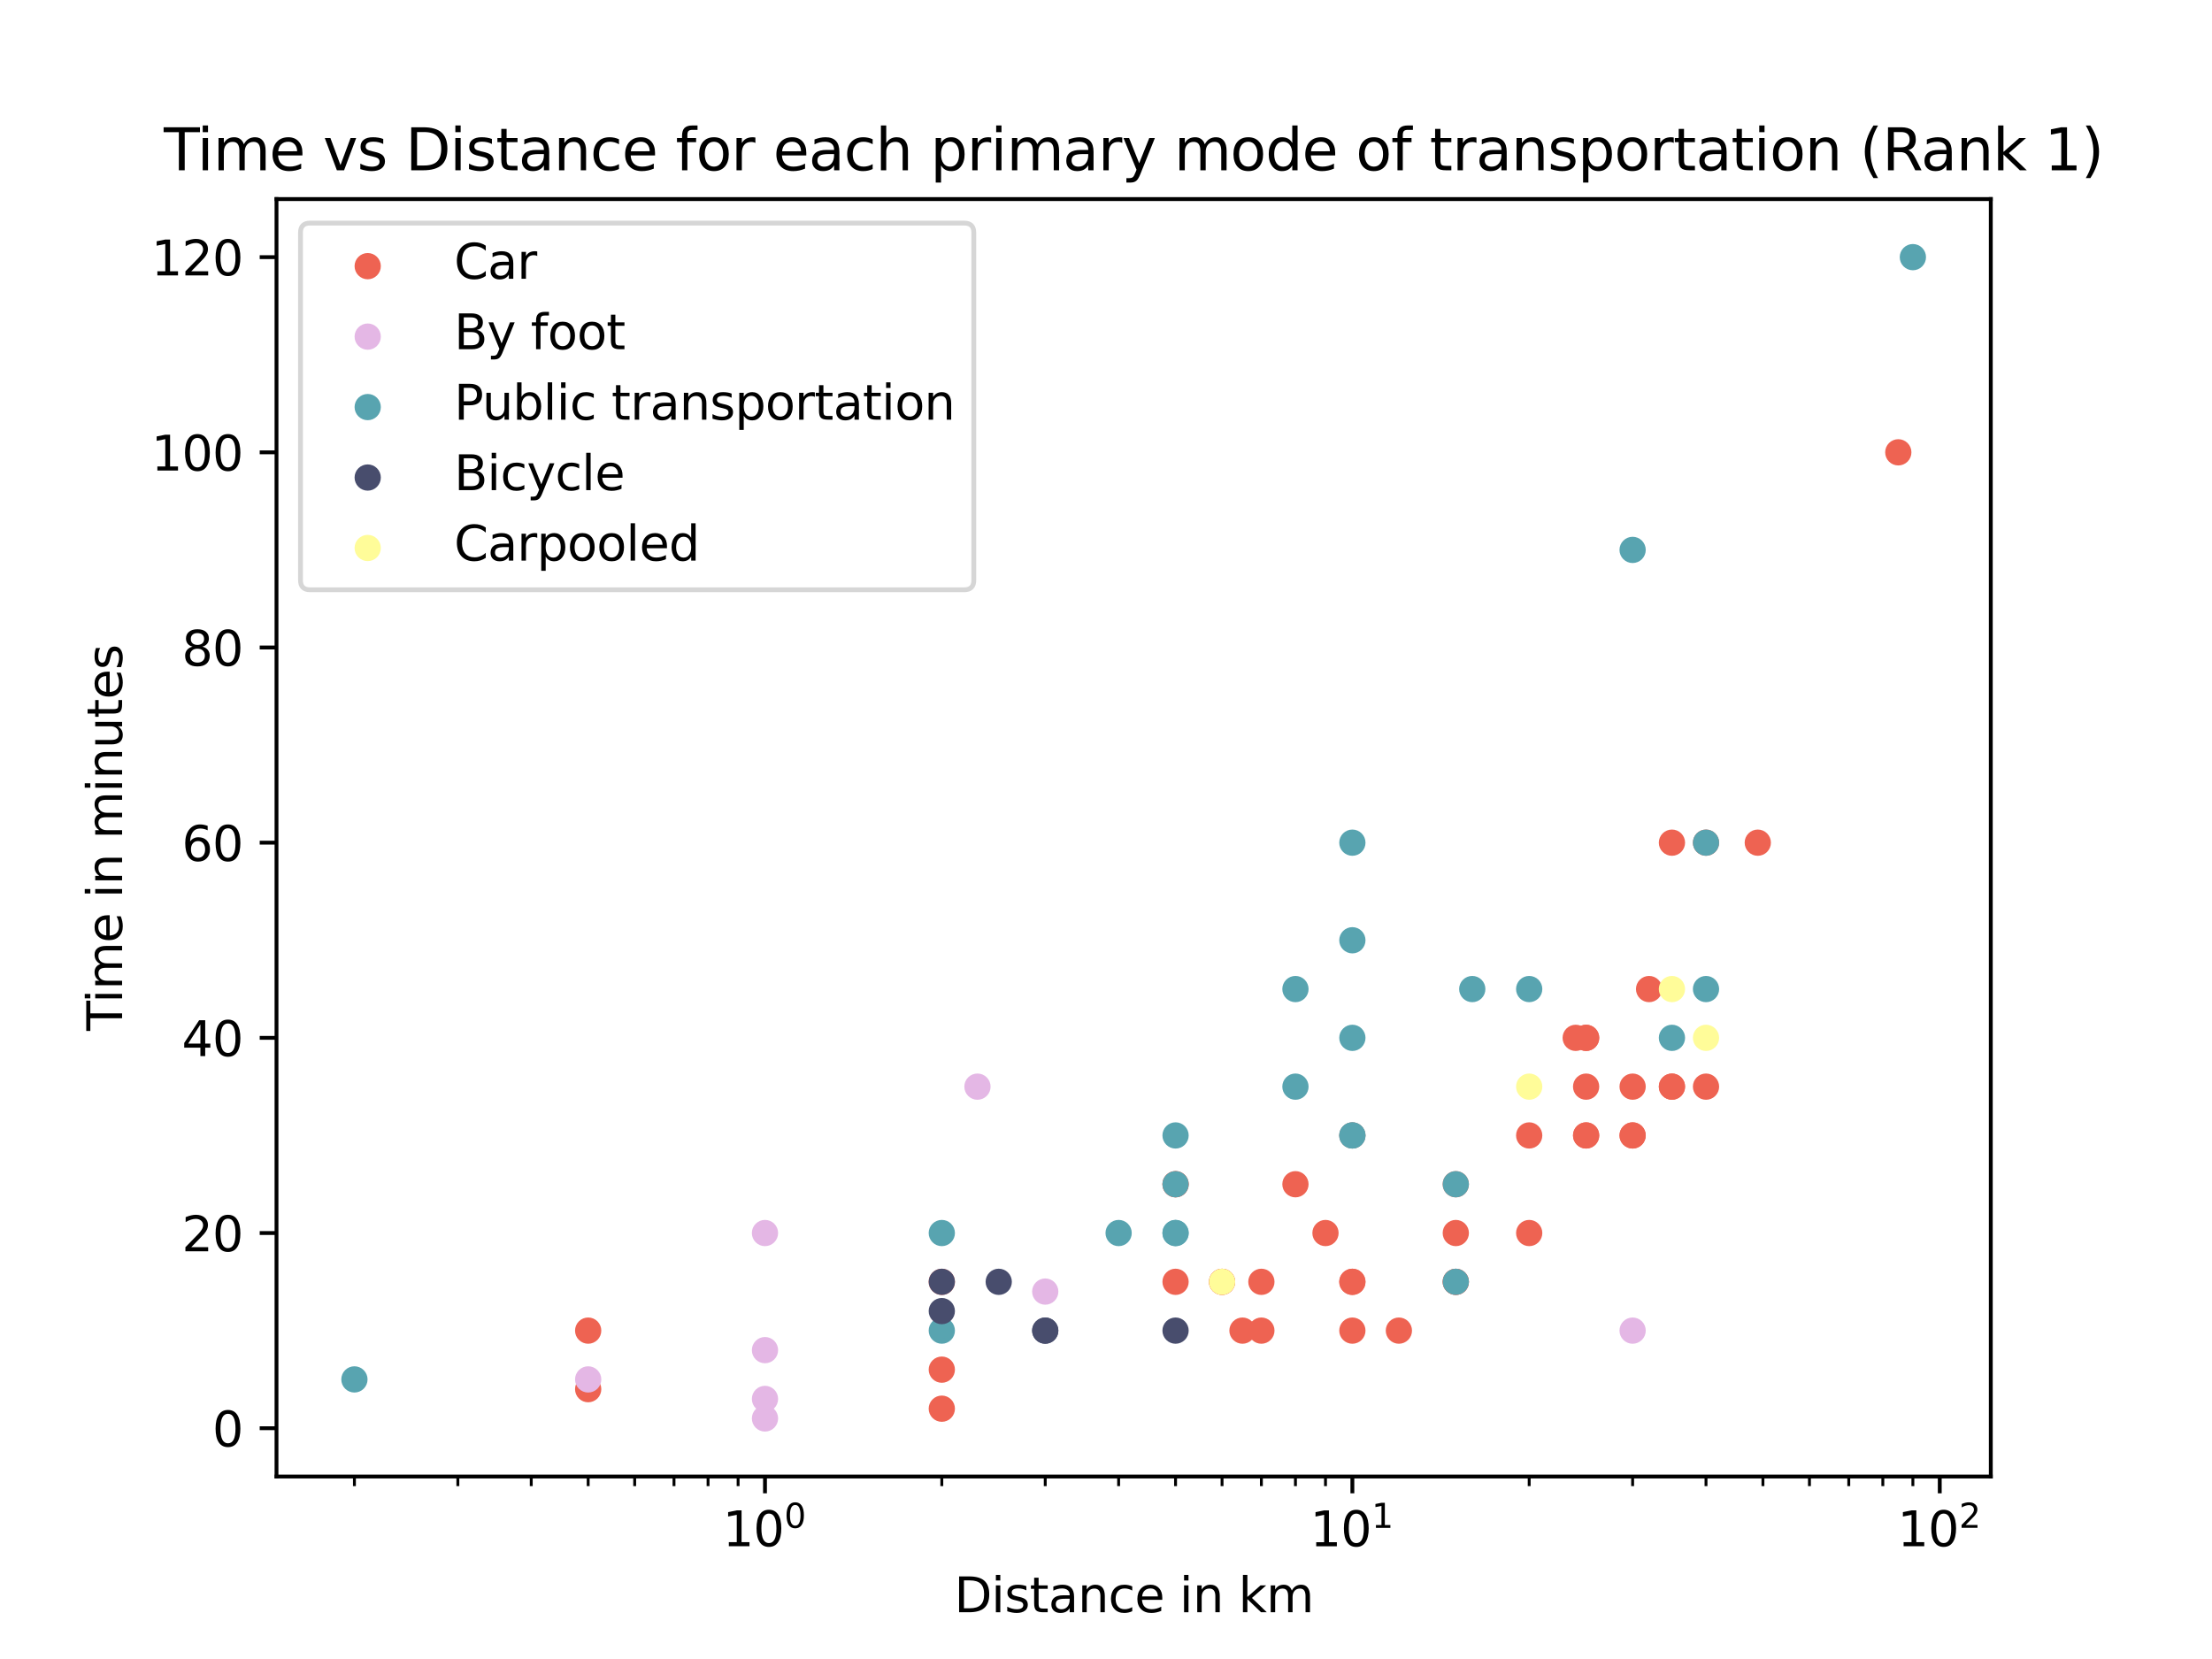 <?xml version="1.0" encoding="utf-8" standalone="no"?>
<!DOCTYPE svg PUBLIC "-//W3C//DTD SVG 1.1//EN"
  "http://www.w3.org/Graphics/SVG/1.1/DTD/svg11.dtd">
<svg xmlns:xlink="http://www.w3.org/1999/xlink" width="460.8pt" height="345.6pt" viewBox="0 0 460.8 345.6" xmlns="http://www.w3.org/2000/svg" version="1.1">
 <defs>
  <style type="text/css">*{stroke-linejoin: round; stroke-linecap: butt}</style>
 </defs>
 <g id="figure_1">
  <g id="patch_1">
   <path d="M 0 345.6 
L 460.8 345.6 
L 460.8 0 
L 0 0 
z
" style="fill: #ffffff"/>
  </g>
  <g id="axes_1">
   <g id="patch_2">
    <path d="M 57.6 307.584 
L 414.72 307.584 
L 414.72 41.472 
L 57.6 41.472 
z
" style="fill: #ffffff"/>
   </g>
   <g id="PathCollection_1">
    <defs>
     <path id="m01e171c96f" d="M 0 2.236 
C 0.593 2.236 1.162 2 1.581 1.581 
C 2 1.162 2.236 0.593 2.236 0 
C 2.236 -0.593 2 -1.162 1.581 -1.581 
C 1.162 -2 0.593 -2.236 0 -2.236 
C -0.593 -2.236 -1.162 -2 -1.581 -1.581 
C -2 -1.162 -2.236 -0.593 -2.236 0 
C -2.236 0.593 -2 1.162 -1.581 1.581 
C -1.162 2 -0.593 2.236 0 2.236 
z
" style="stroke: #ee6352"/>
    </defs>
    <g clip-path="url(#p8d8a8369f6)">
     <use xlink:href="#m01e171c96f" x="330.417" y="226.368" style="fill: #ee6352; stroke: #ee6352"/>
     <use xlink:href="#m01e171c96f" x="122.526" y="289.389" style="fill: #ee6352; stroke: #ee6352"/>
     <use xlink:href="#m01e171c96f" x="330.417" y="216.203" style="fill: #ee6352; stroke: #ee6352"/>
     <use xlink:href="#m01e171c96f" x="244.889" y="246.697" style="fill: #ee6352; stroke: #ee6352"/>
     <use xlink:href="#m01e171c96f" x="328.247" y="216.203" style="fill: #ee6352; stroke: #ee6352"/>
     <use xlink:href="#m01e171c96f" x="340.105" y="236.533" style="fill: #ee6352; stroke: #ee6352"/>
     <use xlink:href="#m01e171c96f" x="303.27" y="267.027" style="fill: #ee6352; stroke: #ee6352"/>
     <use xlink:href="#m01e171c96f" x="276.124" y="256.862" style="fill: #ee6352; stroke: #ee6352"/>
     <use xlink:href="#m01e171c96f" x="244.889" y="246.697" style="fill: #ee6352; stroke: #ee6352"/>
     <use xlink:href="#m01e171c96f" x="303.27" y="267.027" style="fill: #ee6352; stroke: #ee6352"/>
     <use xlink:href="#m01e171c96f" x="254.577" y="267.027" style="fill: #ee6352; stroke: #ee6352"/>
     <use xlink:href="#m01e171c96f" x="196.196" y="267.027" style="fill: #ee6352; stroke: #ee6352"/>
     <use xlink:href="#m01e171c96f" x="291.412" y="277.192" style="fill: #ee6352; stroke: #ee6352"/>
     <use xlink:href="#m01e171c96f" x="196.196" y="285.323" style="fill: #ee6352; stroke: #ee6352"/>
     <use xlink:href="#m01e171c96f" x="122.526" y="277.192" style="fill: #ee6352; stroke: #ee6352"/>
     <use xlink:href="#m01e171c96f" x="281.723" y="267.027" style="fill: #ee6352; stroke: #ee6352"/>
     <use xlink:href="#m01e171c96f" x="244.889" y="267.027" style="fill: #ee6352; stroke: #ee6352"/>
     <use xlink:href="#m01e171c96f" x="330.417" y="236.533" style="fill: #ee6352; stroke: #ee6352"/>
     <use xlink:href="#m01e171c96f" x="343.535" y="206.039" style="fill: #ee6352; stroke: #ee6352"/>
     <use xlink:href="#m01e171c96f" x="269.865" y="246.697" style="fill: #ee6352; stroke: #ee6352"/>
     <use xlink:href="#m01e171c96f" x="281.723" y="277.192" style="fill: #ee6352; stroke: #ee6352"/>
     <use xlink:href="#m01e171c96f" x="366.178" y="175.544" style="fill: #ee6352; stroke: #ee6352"/>
     <use xlink:href="#m01e171c96f" x="348.297" y="175.544" style="fill: #ee6352; stroke: #ee6352"/>
     <use xlink:href="#m01e171c96f" x="196.196" y="293.455" style="fill: #ee6352; stroke: #ee6352"/>
     <use xlink:href="#m01e171c96f" x="254.577" y="267.027" style="fill: #ee6352; stroke: #ee6352"/>
     <use xlink:href="#m01e171c96f" x="348.297" y="226.368" style="fill: #ee6352; stroke: #ee6352"/>
     <use xlink:href="#m01e171c96f" x="303.27" y="256.862" style="fill: #ee6352; stroke: #ee6352"/>
     <use xlink:href="#m01e171c96f" x="348.297" y="226.368" style="fill: #ee6352; stroke: #ee6352"/>
     <use xlink:href="#m01e171c96f" x="258.831" y="277.192" style="fill: #ee6352; stroke: #ee6352"/>
     <use xlink:href="#m01e171c96f" x="262.769" y="267.027" style="fill: #ee6352; stroke: #ee6352"/>
     <use xlink:href="#m01e171c96f" x="340.105" y="226.368" style="fill: #ee6352; stroke: #ee6352"/>
     <use xlink:href="#m01e171c96f" x="281.723" y="267.027" style="fill: #ee6352; stroke: #ee6352"/>
     <use xlink:href="#m01e171c96f" x="303.27" y="246.697" style="fill: #ee6352; stroke: #ee6352"/>
     <use xlink:href="#m01e171c96f" x="318.558" y="256.862" style="fill: #ee6352; stroke: #ee6352"/>
     <use xlink:href="#m01e171c96f" x="281.723" y="236.533" style="fill: #ee6352; stroke: #ee6352"/>
     <use xlink:href="#m01e171c96f" x="355.393" y="175.544" style="fill: #ee6352; stroke: #ee6352"/>
     <use xlink:href="#m01e171c96f" x="318.558" y="236.533" style="fill: #ee6352; stroke: #ee6352"/>
     <use xlink:href="#m01e171c96f" x="395.45" y="94.227" style="fill: #ee6352; stroke: #ee6352"/>
     <use xlink:href="#m01e171c96f" x="262.769" y="277.192" style="fill: #ee6352; stroke: #ee6352"/>
     <use xlink:href="#m01e171c96f" x="330.417" y="236.533" style="fill: #ee6352; stroke: #ee6352"/>
     <use xlink:href="#m01e171c96f" x="355.393" y="226.368" style="fill: #ee6352; stroke: #ee6352"/>
     <use xlink:href="#m01e171c96f" x="330.417" y="216.203" style="fill: #ee6352; stroke: #ee6352"/>
     <use xlink:href="#m01e171c96f" x="340.105" y="236.533" style="fill: #ee6352; stroke: #ee6352"/>
    </g>
   </g>
   <g id="PathCollection_2">
    <defs>
     <path id="m1f0a16d649" d="M 0 2.236 
C 0.593 2.236 1.162 2 1.581 1.581 
C 2 1.162 2.236 0.593 2.236 0 
C 2.236 -0.593 2 -1.162 1.581 -1.581 
C 1.162 -2 0.593 -2.236 0 -2.236 
C -0.593 -2.236 -1.162 -2 -1.581 -1.581 
C -2 -1.162 -2.236 -0.593 -2.236 0 
C -2.236 0.593 -2 1.162 -1.581 1.581 
C -1.162 2 -0.593 2.236 0 2.236 
z
" style="stroke: #e4b7e5"/>
    </defs>
    <g clip-path="url(#p8d8a8369f6)">
     <use xlink:href="#m1f0a16d649" x="159.361" y="291.422" style="fill: #e4b7e5; stroke: #e4b7e5"/>
     <use xlink:href="#m1f0a16d649" x="203.623" y="226.368" style="fill: #e4b7e5; stroke: #e4b7e5"/>
     <use xlink:href="#m1f0a16d649" x="122.526" y="287.356" style="fill: #e4b7e5; stroke: #e4b7e5"/>
     <use xlink:href="#m1f0a16d649" x="340.105" y="277.192" style="fill: #e4b7e5; stroke: #e4b7e5"/>
     <use xlink:href="#m1f0a16d649" x="217.743" y="269.06" style="fill: #e4b7e5; stroke: #e4b7e5"/>
     <use xlink:href="#m1f0a16d649" x="159.361" y="281.257" style="fill: #e4b7e5; stroke: #e4b7e5"/>
     <use xlink:href="#m1f0a16d649" x="159.361" y="256.862" style="fill: #e4b7e5; stroke: #e4b7e5"/>
     <use xlink:href="#m1f0a16d649" x="159.361" y="295.488" style="fill: #e4b7e5; stroke: #e4b7e5"/>
    </g>
   </g>
   <g id="PathCollection_3">
    <defs>
     <path id="m4eefe19fba" d="M 0 2.236 
C 0.593 2.236 1.162 2 1.581 1.581 
C 2 1.162 2.236 0.593 2.236 0 
C 2.236 -0.593 2 -1.162 1.581 -1.581 
C 1.162 -2 0.593 -2.236 0 -2.236 
C -0.593 -2.236 -1.162 -2 -1.581 -1.581 
C -2 -1.162 -2.236 -0.593 -2.236 0 
C -2.236 0.593 -2 1.162 -1.581 1.581 
C -1.162 2 -0.593 2.236 0 2.236 
z
" style="stroke: #58a4b0"/>
    </defs>
    <g clip-path="url(#p8d8a8369f6)">
     <use xlink:href="#m4eefe19fba" x="196.196" y="256.862" style="fill: #58a4b0; stroke: #58a4b0"/>
     <use xlink:href="#m4eefe19fba" x="244.889" y="236.533" style="fill: #58a4b0; stroke: #58a4b0"/>
     <use xlink:href="#m4eefe19fba" x="398.487" y="53.568" style="fill: #58a4b0; stroke: #58a4b0"/>
     <use xlink:href="#m4eefe19fba" x="73.833" y="287.356" style="fill: #58a4b0; stroke: #58a4b0"/>
     <use xlink:href="#m4eefe19fba" x="281.723" y="216.203" style="fill: #58a4b0; stroke: #58a4b0"/>
     <use xlink:href="#m4eefe19fba" x="269.865" y="226.368" style="fill: #58a4b0; stroke: #58a4b0"/>
     <use xlink:href="#m4eefe19fba" x="281.723" y="236.533" style="fill: #58a4b0; stroke: #58a4b0"/>
     <use xlink:href="#m4eefe19fba" x="244.889" y="246.697" style="fill: #58a4b0; stroke: #58a4b0"/>
     <use xlink:href="#m4eefe19fba" x="233.03" y="256.862" style="fill: #58a4b0; stroke: #58a4b0"/>
     <use xlink:href="#m4eefe19fba" x="303.27" y="267.027" style="fill: #58a4b0; stroke: #58a4b0"/>
     <use xlink:href="#m4eefe19fba" x="269.865" y="206.039" style="fill: #58a4b0; stroke: #58a4b0"/>
     <use xlink:href="#m4eefe19fba" x="303.27" y="246.697" style="fill: #58a4b0; stroke: #58a4b0"/>
     <use xlink:href="#m4eefe19fba" x="281.723" y="236.533" style="fill: #58a4b0; stroke: #58a4b0"/>
     <use xlink:href="#m4eefe19fba" x="196.196" y="277.192" style="fill: #58a4b0; stroke: #58a4b0"/>
     <use xlink:href="#m4eefe19fba" x="348.297" y="216.203" style="fill: #58a4b0; stroke: #58a4b0"/>
     <use xlink:href="#m4eefe19fba" x="340.105" y="114.556" style="fill: #58a4b0; stroke: #58a4b0"/>
     <use xlink:href="#m4eefe19fba" x="355.393" y="175.544" style="fill: #58a4b0; stroke: #58a4b0"/>
     <use xlink:href="#m4eefe19fba" x="318.558" y="206.039" style="fill: #58a4b0; stroke: #58a4b0"/>
     <use xlink:href="#m4eefe19fba" x="355.393" y="206.039" style="fill: #58a4b0; stroke: #58a4b0"/>
     <use xlink:href="#m4eefe19fba" x="244.889" y="256.862" style="fill: #58a4b0; stroke: #58a4b0"/>
     <use xlink:href="#m4eefe19fba" x="281.723" y="175.544" style="fill: #58a4b0; stroke: #58a4b0"/>
     <use xlink:href="#m4eefe19fba" x="281.723" y="195.874" style="fill: #58a4b0; stroke: #58a4b0"/>
     <use xlink:href="#m4eefe19fba" x="244.889" y="256.862" style="fill: #58a4b0; stroke: #58a4b0"/>
     <use xlink:href="#m4eefe19fba" x="306.7" y="206.039" style="fill: #58a4b0; stroke: #58a4b0"/>
    </g>
   </g>
   <g id="PathCollection_4">
    <defs>
     <path id="m962fed0964" d="M 0 2.236 
C 0.593 2.236 1.162 2 1.581 1.581 
C 2 1.162 2.236 0.593 2.236 0 
C 2.236 -0.593 2 -1.162 1.581 -1.581 
C 1.162 -2 0.593 -2.236 0 -2.236 
C -0.593 -2.236 -1.162 -2 -1.581 -1.581 
C -2 -1.162 -2.236 -0.593 -2.236 0 
C -2.236 0.593 -2 1.162 -1.581 1.581 
C -1.162 2 -0.593 2.236 0 2.236 
z
" style="stroke: #484d6d"/>
    </defs>
    <g clip-path="url(#p8d8a8369f6)">
     <use xlink:href="#m962fed0964" x="244.889" y="277.192" style="fill: #484d6d; stroke: #484d6d"/>
     <use xlink:href="#m962fed0964" x="217.743" y="277.192" style="fill: #484d6d; stroke: #484d6d"/>
     <use xlink:href="#m962fed0964" x="208.054" y="267.027" style="fill: #484d6d; stroke: #484d6d"/>
     <use xlink:href="#m962fed0964" x="196.196" y="267.027" style="fill: #484d6d; stroke: #484d6d"/>
     <use xlink:href="#m962fed0964" x="217.743" y="277.192" style="fill: #484d6d; stroke: #484d6d"/>
     <use xlink:href="#m962fed0964" x="196.196" y="273.126" style="fill: #484d6d; stroke: #484d6d"/>
    </g>
   </g>
   <g id="PathCollection_5">
    <defs>
     <path id="maa9562b6b6" d="M 0 2.236 
C 0.593 2.236 1.162 2 1.581 1.581 
C 2 1.162 2.236 0.593 2.236 0 
C 2.236 -0.593 2 -1.162 1.581 -1.581 
C 1.162 -2 0.593 -2.236 0 -2.236 
C -0.593 -2.236 -1.162 -2 -1.581 -1.581 
C -2 -1.162 -2.236 -0.593 -2.236 0 
C -2.236 0.593 -2 1.162 -1.581 1.581 
C -1.162 2 -0.593 2.236 0 2.236 
z
" style="stroke: #fffc99"/>
    </defs>
    <g clip-path="url(#p8d8a8369f6)">
     <use xlink:href="#maa9562b6b6" x="254.577" y="267.027" style="fill: #fffc99; stroke: #fffc99"/>
     <use xlink:href="#maa9562b6b6" x="355.393" y="216.203" style="fill: #fffc99; stroke: #fffc99"/>
     <use xlink:href="#maa9562b6b6" x="318.558" y="226.368" style="fill: #fffc99; stroke: #fffc99"/>
     <use xlink:href="#maa9562b6b6" x="348.297" y="206.039" style="fill: #fffc99; stroke: #fffc99"/>
    </g>
   </g>
   <g id="matplotlib.axis_1">
    <g id="xtick_1">
     <g id="line2d_1">
      <defs>
       <path id="md4db7651ec" d="M 0 0 
L 0 3.5 
" style="stroke: #000000; stroke-width: 0.8"/>
      </defs>
      <g>
       <use xlink:href="#md4db7651ec" x="159.361" y="307.584" style="stroke: #000000; stroke-width: 0.8"/>
      </g>
     </g>
     <g id="text_1">
      <!-- $\mathdefault{10^{0}}$ -->
      <g transform="translate(150.561 322.182) scale(0.1 -0.1)">
       <defs>
        <path id="DejaVuSans-31" d="M 794 531 
L 1825 531 
L 1825 4091 
L 703 3866 
L 703 4441 
L 1819 4666 
L 2450 4666 
L 2450 531 
L 3481 531 
L 3481 0 
L 794 0 
L 794 531 
z
" transform="scale(0.016)"/>
        <path id="DejaVuSans-30" d="M 2034 4250 
Q 1547 4250 1301 3770 
Q 1056 3291 1056 2328 
Q 1056 1369 1301 889 
Q 1547 409 2034 409 
Q 2525 409 2770 889 
Q 3016 1369 3016 2328 
Q 3016 3291 2770 3770 
Q 2525 4250 2034 4250 
z
M 2034 4750 
Q 2819 4750 3233 4129 
Q 3647 3509 3647 2328 
Q 3647 1150 3233 529 
Q 2819 -91 2034 -91 
Q 1250 -91 836 529 
Q 422 1150 422 2328 
Q 422 3509 836 4129 
Q 1250 4750 2034 4750 
z
" transform="scale(0.016)"/>
       </defs>
       <use xlink:href="#DejaVuSans-31" transform="translate(0 0.766)"/>
       <use xlink:href="#DejaVuSans-30" transform="translate(63.623 0.766)"/>
       <use xlink:href="#DejaVuSans-30" transform="translate(128.203 39.047) scale(0.7)"/>
      </g>
     </g>
    </g>
    <g id="xtick_2">
     <g id="line2d_2">
      <g>
       <use xlink:href="#md4db7651ec" x="281.723" y="307.584" style="stroke: #000000; stroke-width: 0.8"/>
      </g>
     </g>
     <g id="text_2">
      <!-- $\mathdefault{10^{1}}$ -->
      <g transform="translate(272.923 322.182) scale(0.1 -0.1)">
       <use xlink:href="#DejaVuSans-31" transform="translate(0 0.684)"/>
       <use xlink:href="#DejaVuSans-30" transform="translate(63.623 0.684)"/>
       <use xlink:href="#DejaVuSans-31" transform="translate(128.203 38.966) scale(0.7)"/>
      </g>
     </g>
    </g>
    <g id="xtick_3">
     <g id="line2d_3">
      <g>
       <use xlink:href="#md4db7651ec" x="404.086" y="307.584" style="stroke: #000000; stroke-width: 0.8"/>
      </g>
     </g>
     <g id="text_3">
      <!-- $\mathdefault{10^{2}}$ -->
      <g transform="translate(395.286 322.182) scale(0.1 -0.1)">
       <defs>
        <path id="DejaVuSans-32" d="M 1228 531 
L 3431 531 
L 3431 0 
L 469 0 
L 469 531 
Q 828 903 1448 1529 
Q 2069 2156 2228 2338 
Q 2531 2678 2651 2914 
Q 2772 3150 2772 3378 
Q 2772 3750 2511 3984 
Q 2250 4219 1831 4219 
Q 1534 4219 1204 4116 
Q 875 4013 500 3803 
L 500 4441 
Q 881 4594 1212 4672 
Q 1544 4750 1819 4750 
Q 2544 4750 2975 4387 
Q 3406 4025 3406 3419 
Q 3406 3131 3298 2873 
Q 3191 2616 2906 2266 
Q 2828 2175 2409 1742 
Q 1991 1309 1228 531 
z
" transform="scale(0.016)"/>
       </defs>
       <use xlink:href="#DejaVuSans-31" transform="translate(0 0.766)"/>
       <use xlink:href="#DejaVuSans-30" transform="translate(63.623 0.766)"/>
       <use xlink:href="#DejaVuSans-32" transform="translate(128.203 39.047) scale(0.7)"/>
      </g>
     </g>
    </g>
    <g id="xtick_4">
     <g id="line2d_4">
      <defs>
       <path id="mf9bb8b2a4b" d="M 0 0 
L 0 2 
" style="stroke: #000000; stroke-width: 0.6"/>
      </defs>
      <g>
       <use xlink:href="#mf9bb8b2a4b" x="73.833" y="307.584" style="stroke: #000000; stroke-width: 0.6"/>
      </g>
     </g>
    </g>
    <g id="xtick_5">
     <g id="line2d_5">
      <g>
       <use xlink:href="#mf9bb8b2a4b" x="95.38" y="307.584" style="stroke: #000000; stroke-width: 0.6"/>
      </g>
     </g>
    </g>
    <g id="xtick_6">
     <g id="line2d_6">
      <g>
       <use xlink:href="#mf9bb8b2a4b" x="110.668" y="307.584" style="stroke: #000000; stroke-width: 0.6"/>
      </g>
     </g>
    </g>
    <g id="xtick_7">
     <g id="line2d_7">
      <g>
       <use xlink:href="#mf9bb8b2a4b" x="122.526" y="307.584" style="stroke: #000000; stroke-width: 0.6"/>
      </g>
     </g>
    </g>
    <g id="xtick_8">
     <g id="line2d_8">
      <g>
       <use xlink:href="#mf9bb8b2a4b" x="132.215" y="307.584" style="stroke: #000000; stroke-width: 0.6"/>
      </g>
     </g>
    </g>
    <g id="xtick_9">
     <g id="line2d_9">
      <g>
       <use xlink:href="#mf9bb8b2a4b" x="140.406" y="307.584" style="stroke: #000000; stroke-width: 0.6"/>
      </g>
     </g>
    </g>
    <g id="xtick_10">
     <g id="line2d_10">
      <g>
       <use xlink:href="#mf9bb8b2a4b" x="147.502" y="307.584" style="stroke: #000000; stroke-width: 0.6"/>
      </g>
     </g>
    </g>
    <g id="xtick_11">
     <g id="line2d_11">
      <g>
       <use xlink:href="#mf9bb8b2a4b" x="153.762" y="307.584" style="stroke: #000000; stroke-width: 0.6"/>
      </g>
     </g>
    </g>
    <g id="xtick_12">
     <g id="line2d_12">
      <g>
       <use xlink:href="#mf9bb8b2a4b" x="196.196" y="307.584" style="stroke: #000000; stroke-width: 0.6"/>
      </g>
     </g>
    </g>
    <g id="xtick_13">
     <g id="line2d_13">
      <g>
       <use xlink:href="#mf9bb8b2a4b" x="217.743" y="307.584" style="stroke: #000000; stroke-width: 0.6"/>
      </g>
     </g>
    </g>
    <g id="xtick_14">
     <g id="line2d_14">
      <g>
       <use xlink:href="#mf9bb8b2a4b" x="233.03" y="307.584" style="stroke: #000000; stroke-width: 0.6"/>
      </g>
     </g>
    </g>
    <g id="xtick_15">
     <g id="line2d_15">
      <g>
       <use xlink:href="#mf9bb8b2a4b" x="244.889" y="307.584" style="stroke: #000000; stroke-width: 0.6"/>
      </g>
     </g>
    </g>
    <g id="xtick_16">
     <g id="line2d_16">
      <g>
       <use xlink:href="#mf9bb8b2a4b" x="254.577" y="307.584" style="stroke: #000000; stroke-width: 0.6"/>
      </g>
     </g>
    </g>
    <g id="xtick_17">
     <g id="line2d_17">
      <g>
       <use xlink:href="#mf9bb8b2a4b" x="262.769" y="307.584" style="stroke: #000000; stroke-width: 0.6"/>
      </g>
     </g>
    </g>
    <g id="xtick_18">
     <g id="line2d_18">
      <g>
       <use xlink:href="#mf9bb8b2a4b" x="269.865" y="307.584" style="stroke: #000000; stroke-width: 0.6"/>
      </g>
     </g>
    </g>
    <g id="xtick_19">
     <g id="line2d_19">
      <g>
       <use xlink:href="#mf9bb8b2a4b" x="276.124" y="307.584" style="stroke: #000000; stroke-width: 0.6"/>
      </g>
     </g>
    </g>
    <g id="xtick_20">
     <g id="line2d_20">
      <g>
       <use xlink:href="#mf9bb8b2a4b" x="318.558" y="307.584" style="stroke: #000000; stroke-width: 0.6"/>
      </g>
     </g>
    </g>
    <g id="xtick_21">
     <g id="line2d_21">
      <g>
       <use xlink:href="#mf9bb8b2a4b" x="340.105" y="307.584" style="stroke: #000000; stroke-width: 0.6"/>
      </g>
     </g>
    </g>
    <g id="xtick_22">
     <g id="line2d_22">
      <g>
       <use xlink:href="#mf9bb8b2a4b" x="355.393" y="307.584" style="stroke: #000000; stroke-width: 0.6"/>
      </g>
     </g>
    </g>
    <g id="xtick_23">
     <g id="line2d_23">
      <g>
       <use xlink:href="#mf9bb8b2a4b" x="367.251" y="307.584" style="stroke: #000000; stroke-width: 0.6"/>
      </g>
     </g>
    </g>
    <g id="xtick_24">
     <g id="line2d_24">
      <g>
       <use xlink:href="#mf9bb8b2a4b" x="376.94" y="307.584" style="stroke: #000000; stroke-width: 0.6"/>
      </g>
     </g>
    </g>
    <g id="xtick_25">
     <g id="line2d_25">
      <g>
       <use xlink:href="#mf9bb8b2a4b" x="385.132" y="307.584" style="stroke: #000000; stroke-width: 0.6"/>
      </g>
     </g>
    </g>
    <g id="xtick_26">
     <g id="line2d_26">
      <g>
       <use xlink:href="#mf9bb8b2a4b" x="392.228" y="307.584" style="stroke: #000000; stroke-width: 0.6"/>
      </g>
     </g>
    </g>
    <g id="xtick_27">
     <g id="line2d_27">
      <g>
       <use xlink:href="#mf9bb8b2a4b" x="398.487" y="307.584" style="stroke: #000000; stroke-width: 0.6"/>
      </g>
     </g>
    </g>
    <g id="text_4">
     <!-- Distance in km -->
     <g transform="translate(198.796 335.861) scale(0.1 -0.1)">
      <defs>
       <path id="DejaVuSans-44" d="M 1259 4147 
L 1259 519 
L 2022 519 
Q 2988 519 3436 956 
Q 3884 1394 3884 2338 
Q 3884 3275 3436 3711 
Q 2988 4147 2022 4147 
L 1259 4147 
z
M 628 4666 
L 1925 4666 
Q 3281 4666 3915 4102 
Q 4550 3538 4550 2338 
Q 4550 1131 3912 565 
Q 3275 0 1925 0 
L 628 0 
L 628 4666 
z
" transform="scale(0.016)"/>
       <path id="DejaVuSans-69" d="M 603 3500 
L 1178 3500 
L 1178 0 
L 603 0 
L 603 3500 
z
M 603 4863 
L 1178 4863 
L 1178 4134 
L 603 4134 
L 603 4863 
z
" transform="scale(0.016)"/>
       <path id="DejaVuSans-73" d="M 2834 3397 
L 2834 2853 
Q 2591 2978 2328 3040 
Q 2066 3103 1784 3103 
Q 1356 3103 1142 2972 
Q 928 2841 928 2578 
Q 928 2378 1081 2264 
Q 1234 2150 1697 2047 
L 1894 2003 
Q 2506 1872 2764 1633 
Q 3022 1394 3022 966 
Q 3022 478 2636 193 
Q 2250 -91 1575 -91 
Q 1294 -91 989 -36 
Q 684 19 347 128 
L 347 722 
Q 666 556 975 473 
Q 1284 391 1588 391 
Q 1994 391 2212 530 
Q 2431 669 2431 922 
Q 2431 1156 2273 1281 
Q 2116 1406 1581 1522 
L 1381 1569 
Q 847 1681 609 1914 
Q 372 2147 372 2553 
Q 372 3047 722 3315 
Q 1072 3584 1716 3584 
Q 2034 3584 2315 3537 
Q 2597 3491 2834 3397 
z
" transform="scale(0.016)"/>
       <path id="DejaVuSans-74" d="M 1172 4494 
L 1172 3500 
L 2356 3500 
L 2356 3053 
L 1172 3053 
L 1172 1153 
Q 1172 725 1289 603 
Q 1406 481 1766 481 
L 2356 481 
L 2356 0 
L 1766 0 
Q 1100 0 847 248 
Q 594 497 594 1153 
L 594 3053 
L 172 3053 
L 172 3500 
L 594 3500 
L 594 4494 
L 1172 4494 
z
" transform="scale(0.016)"/>
       <path id="DejaVuSans-61" d="M 2194 1759 
Q 1497 1759 1228 1600 
Q 959 1441 959 1056 
Q 959 750 1161 570 
Q 1363 391 1709 391 
Q 2188 391 2477 730 
Q 2766 1069 2766 1631 
L 2766 1759 
L 2194 1759 
z
M 3341 1997 
L 3341 0 
L 2766 0 
L 2766 531 
Q 2569 213 2275 61 
Q 1981 -91 1556 -91 
Q 1019 -91 701 211 
Q 384 513 384 1019 
Q 384 1609 779 1909 
Q 1175 2209 1959 2209 
L 2766 2209 
L 2766 2266 
Q 2766 2663 2505 2880 
Q 2244 3097 1772 3097 
Q 1472 3097 1187 3025 
Q 903 2953 641 2809 
L 641 3341 
Q 956 3463 1253 3523 
Q 1550 3584 1831 3584 
Q 2591 3584 2966 3190 
Q 3341 2797 3341 1997 
z
" transform="scale(0.016)"/>
       <path id="DejaVuSans-6e" d="M 3513 2113 
L 3513 0 
L 2938 0 
L 2938 2094 
Q 2938 2591 2744 2837 
Q 2550 3084 2163 3084 
Q 1697 3084 1428 2787 
Q 1159 2491 1159 1978 
L 1159 0 
L 581 0 
L 581 3500 
L 1159 3500 
L 1159 2956 
Q 1366 3272 1645 3428 
Q 1925 3584 2291 3584 
Q 2894 3584 3203 3211 
Q 3513 2838 3513 2113 
z
" transform="scale(0.016)"/>
       <path id="DejaVuSans-63" d="M 3122 3366 
L 3122 2828 
Q 2878 2963 2633 3030 
Q 2388 3097 2138 3097 
Q 1578 3097 1268 2742 
Q 959 2388 959 1747 
Q 959 1106 1268 751 
Q 1578 397 2138 397 
Q 2388 397 2633 464 
Q 2878 531 3122 666 
L 3122 134 
Q 2881 22 2623 -34 
Q 2366 -91 2075 -91 
Q 1284 -91 818 406 
Q 353 903 353 1747 
Q 353 2603 823 3093 
Q 1294 3584 2113 3584 
Q 2378 3584 2631 3529 
Q 2884 3475 3122 3366 
z
" transform="scale(0.016)"/>
       <path id="DejaVuSans-65" d="M 3597 1894 
L 3597 1613 
L 953 1613 
Q 991 1019 1311 708 
Q 1631 397 2203 397 
Q 2534 397 2845 478 
Q 3156 559 3463 722 
L 3463 178 
Q 3153 47 2828 -22 
Q 2503 -91 2169 -91 
Q 1331 -91 842 396 
Q 353 884 353 1716 
Q 353 2575 817 3079 
Q 1281 3584 2069 3584 
Q 2775 3584 3186 3129 
Q 3597 2675 3597 1894 
z
M 3022 2063 
Q 3016 2534 2758 2815 
Q 2500 3097 2075 3097 
Q 1594 3097 1305 2825 
Q 1016 2553 972 2059 
L 3022 2063 
z
" transform="scale(0.016)"/>
       <path id="DejaVuSans-20" transform="scale(0.016)"/>
       <path id="DejaVuSans-6b" d="M 581 4863 
L 1159 4863 
L 1159 1991 
L 2875 3500 
L 3609 3500 
L 1753 1863 
L 3688 0 
L 2938 0 
L 1159 1709 
L 1159 0 
L 581 0 
L 581 4863 
z
" transform="scale(0.016)"/>
       <path id="DejaVuSans-6d" d="M 3328 2828 
Q 3544 3216 3844 3400 
Q 4144 3584 4550 3584 
Q 5097 3584 5394 3201 
Q 5691 2819 5691 2113 
L 5691 0 
L 5113 0 
L 5113 2094 
Q 5113 2597 4934 2840 
Q 4756 3084 4391 3084 
Q 3944 3084 3684 2787 
Q 3425 2491 3425 1978 
L 3425 0 
L 2847 0 
L 2847 2094 
Q 2847 2600 2669 2842 
Q 2491 3084 2119 3084 
Q 1678 3084 1418 2786 
Q 1159 2488 1159 1978 
L 1159 0 
L 581 0 
L 581 3500 
L 1159 3500 
L 1159 2956 
Q 1356 3278 1631 3431 
Q 1906 3584 2284 3584 
Q 2666 3584 2933 3390 
Q 3200 3197 3328 2828 
z
" transform="scale(0.016)"/>
      </defs>
      <use xlink:href="#DejaVuSans-44"/>
      <use xlink:href="#DejaVuSans-69" x="77.002"/>
      <use xlink:href="#DejaVuSans-73" x="104.785"/>
      <use xlink:href="#DejaVuSans-74" x="156.885"/>
      <use xlink:href="#DejaVuSans-61" x="196.094"/>
      <use xlink:href="#DejaVuSans-6e" x="257.373"/>
      <use xlink:href="#DejaVuSans-63" x="320.752"/>
      <use xlink:href="#DejaVuSans-65" x="375.732"/>
      <use xlink:href="#DejaVuSans-20" x="437.256"/>
      <use xlink:href="#DejaVuSans-69" x="469.043"/>
      <use xlink:href="#DejaVuSans-6e" x="496.826"/>
      <use xlink:href="#DejaVuSans-20" x="560.205"/>
      <use xlink:href="#DejaVuSans-6b" x="591.992"/>
      <use xlink:href="#DejaVuSans-6d" x="649.902"/>
     </g>
    </g>
   </g>
   <g id="matplotlib.axis_2">
    <g id="ytick_1">
     <g id="line2d_28">
      <defs>
       <path id="mc5c54c6147" d="M 0 0 
L -3.5 0 
" style="stroke: #000000; stroke-width: 0.8"/>
      </defs>
      <g>
       <use xlink:href="#mc5c54c6147" x="57.6" y="297.521" style="stroke: #000000; stroke-width: 0.8"/>
      </g>
     </g>
     <g id="text_5">
      <!-- 0 -->
      <g transform="translate(44.237 301.32) scale(0.1 -0.1)">
       <use xlink:href="#DejaVuSans-30"/>
      </g>
     </g>
    </g>
    <g id="ytick_2">
     <g id="line2d_29">
      <g>
       <use xlink:href="#mc5c54c6147" x="57.6" y="256.862" style="stroke: #000000; stroke-width: 0.8"/>
      </g>
     </g>
     <g id="text_6">
      <!-- 20 -->
      <g transform="translate(37.875 260.661) scale(0.1 -0.1)">
       <use xlink:href="#DejaVuSans-32"/>
       <use xlink:href="#DejaVuSans-30" x="63.623"/>
      </g>
     </g>
    </g>
    <g id="ytick_3">
     <g id="line2d_30">
      <g>
       <use xlink:href="#mc5c54c6147" x="57.6" y="216.203" style="stroke: #000000; stroke-width: 0.8"/>
      </g>
     </g>
     <g id="text_7">
      <!-- 40 -->
      <g transform="translate(37.875 220.003) scale(0.1 -0.1)">
       <defs>
        <path id="DejaVuSans-34" d="M 2419 4116 
L 825 1625 
L 2419 1625 
L 2419 4116 
z
M 2253 4666 
L 3047 4666 
L 3047 1625 
L 3713 1625 
L 3713 1100 
L 3047 1100 
L 3047 0 
L 2419 0 
L 2419 1100 
L 313 1100 
L 313 1709 
L 2253 4666 
z
" transform="scale(0.016)"/>
       </defs>
       <use xlink:href="#DejaVuSans-34"/>
       <use xlink:href="#DejaVuSans-30" x="63.623"/>
      </g>
     </g>
    </g>
    <g id="ytick_4">
     <g id="line2d_31">
      <g>
       <use xlink:href="#mc5c54c6147" x="57.6" y="175.544" style="stroke: #000000; stroke-width: 0.8"/>
      </g>
     </g>
     <g id="text_8">
      <!-- 60 -->
      <g transform="translate(37.875 179.344) scale(0.1 -0.1)">
       <defs>
        <path id="DejaVuSans-36" d="M 2113 2584 
Q 1688 2584 1439 2293 
Q 1191 2003 1191 1497 
Q 1191 994 1439 701 
Q 1688 409 2113 409 
Q 2538 409 2786 701 
Q 3034 994 3034 1497 
Q 3034 2003 2786 2293 
Q 2538 2584 2113 2584 
z
M 3366 4563 
L 3366 3988 
Q 3128 4100 2886 4159 
Q 2644 4219 2406 4219 
Q 1781 4219 1451 3797 
Q 1122 3375 1075 2522 
Q 1259 2794 1537 2939 
Q 1816 3084 2150 3084 
Q 2853 3084 3261 2657 
Q 3669 2231 3669 1497 
Q 3669 778 3244 343 
Q 2819 -91 2113 -91 
Q 1303 -91 875 529 
Q 447 1150 447 2328 
Q 447 3434 972 4092 
Q 1497 4750 2381 4750 
Q 2619 4750 2861 4703 
Q 3103 4656 3366 4563 
z
" transform="scale(0.016)"/>
       </defs>
       <use xlink:href="#DejaVuSans-36"/>
       <use xlink:href="#DejaVuSans-30" x="63.623"/>
      </g>
     </g>
    </g>
    <g id="ytick_5">
     <g id="line2d_32">
      <g>
       <use xlink:href="#mc5c54c6147" x="57.6" y="134.886" style="stroke: #000000; stroke-width: 0.8"/>
      </g>
     </g>
     <g id="text_9">
      <!-- 80 -->
      <g transform="translate(37.875 138.685) scale(0.1 -0.1)">
       <defs>
        <path id="DejaVuSans-38" d="M 2034 2216 
Q 1584 2216 1326 1975 
Q 1069 1734 1069 1313 
Q 1069 891 1326 650 
Q 1584 409 2034 409 
Q 2484 409 2743 651 
Q 3003 894 3003 1313 
Q 3003 1734 2745 1975 
Q 2488 2216 2034 2216 
z
M 1403 2484 
Q 997 2584 770 2862 
Q 544 3141 544 3541 
Q 544 4100 942 4425 
Q 1341 4750 2034 4750 
Q 2731 4750 3128 4425 
Q 3525 4100 3525 3541 
Q 3525 3141 3298 2862 
Q 3072 2584 2669 2484 
Q 3125 2378 3379 2068 
Q 3634 1759 3634 1313 
Q 3634 634 3220 271 
Q 2806 -91 2034 -91 
Q 1263 -91 848 271 
Q 434 634 434 1313 
Q 434 1759 690 2068 
Q 947 2378 1403 2484 
z
M 1172 3481 
Q 1172 3119 1398 2916 
Q 1625 2713 2034 2713 
Q 2441 2713 2670 2916 
Q 2900 3119 2900 3481 
Q 2900 3844 2670 4047 
Q 2441 4250 2034 4250 
Q 1625 4250 1398 4047 
Q 1172 3844 1172 3481 
z
" transform="scale(0.016)"/>
       </defs>
       <use xlink:href="#DejaVuSans-38"/>
       <use xlink:href="#DejaVuSans-30" x="63.623"/>
      </g>
     </g>
    </g>
    <g id="ytick_6">
     <g id="line2d_33">
      <g>
       <use xlink:href="#mc5c54c6147" x="57.6" y="94.227" style="stroke: #000000; stroke-width: 0.8"/>
      </g>
     </g>
     <g id="text_10">
      <!-- 100 -->
      <g transform="translate(31.512 98.026) scale(0.1 -0.1)">
       <use xlink:href="#DejaVuSans-31"/>
       <use xlink:href="#DejaVuSans-30" x="63.623"/>
       <use xlink:href="#DejaVuSans-30" x="127.246"/>
      </g>
     </g>
    </g>
    <g id="ytick_7">
     <g id="line2d_34">
      <g>
       <use xlink:href="#mc5c54c6147" x="57.6" y="53.568" style="stroke: #000000; stroke-width: 0.8"/>
      </g>
     </g>
     <g id="text_11">
      <!-- 120 -->
      <g transform="translate(31.512 57.367) scale(0.1 -0.1)">
       <use xlink:href="#DejaVuSans-31"/>
       <use xlink:href="#DejaVuSans-32" x="63.623"/>
       <use xlink:href="#DejaVuSans-30" x="127.246"/>
      </g>
     </g>
    </g>
    <g id="text_12">
     <!-- Time in minutes -->
     <g transform="translate(25.433 214.736) rotate(-90) scale(0.1 -0.1)">
      <defs>
       <path id="DejaVuSans-54" d="M -19 4666 
L 3928 4666 
L 3928 4134 
L 2272 4134 
L 2272 0 
L 1638 0 
L 1638 4134 
L -19 4134 
L -19 4666 
z
" transform="scale(0.016)"/>
       <path id="DejaVuSans-75" d="M 544 1381 
L 544 3500 
L 1119 3500 
L 1119 1403 
Q 1119 906 1312 657 
Q 1506 409 1894 409 
Q 2359 409 2629 706 
Q 2900 1003 2900 1516 
L 2900 3500 
L 3475 3500 
L 3475 0 
L 2900 0 
L 2900 538 
Q 2691 219 2414 64 
Q 2138 -91 1772 -91 
Q 1169 -91 856 284 
Q 544 659 544 1381 
z
M 1991 3584 
L 1991 3584 
z
" transform="scale(0.016)"/>
      </defs>
      <use xlink:href="#DejaVuSans-54"/>
      <use xlink:href="#DejaVuSans-69" x="57.959"/>
      <use xlink:href="#DejaVuSans-6d" x="85.742"/>
      <use xlink:href="#DejaVuSans-65" x="183.154"/>
      <use xlink:href="#DejaVuSans-20" x="244.678"/>
      <use xlink:href="#DejaVuSans-69" x="276.465"/>
      <use xlink:href="#DejaVuSans-6e" x="304.248"/>
      <use xlink:href="#DejaVuSans-20" x="367.627"/>
      <use xlink:href="#DejaVuSans-6d" x="399.414"/>
      <use xlink:href="#DejaVuSans-69" x="496.826"/>
      <use xlink:href="#DejaVuSans-6e" x="524.609"/>
      <use xlink:href="#DejaVuSans-75" x="587.988"/>
      <use xlink:href="#DejaVuSans-74" x="651.367"/>
      <use xlink:href="#DejaVuSans-65" x="690.576"/>
      <use xlink:href="#DejaVuSans-73" x="752.1"/>
     </g>
    </g>
   </g>
   <g id="patch_3">
    <path d="M 57.6 307.584 
L 57.6 41.472 
" style="fill: none; stroke: #000000; stroke-width: 0.8; stroke-linejoin: miter; stroke-linecap: square"/>
   </g>
   <g id="patch_4">
    <path d="M 414.72 307.584 
L 414.72 41.472 
" style="fill: none; stroke: #000000; stroke-width: 0.8; stroke-linejoin: miter; stroke-linecap: square"/>
   </g>
   <g id="patch_5">
    <path d="M 57.6 307.584 
L 414.72 307.584 
" style="fill: none; stroke: #000000; stroke-width: 0.8; stroke-linejoin: miter; stroke-linecap: square"/>
   </g>
   <g id="patch_6">
    <path d="M 57.6 41.472 
L 414.72 41.472 
" style="fill: none; stroke: #000000; stroke-width: 0.8; stroke-linejoin: miter; stroke-linecap: square"/>
   </g>
   <g id="text_13">
    <!-- Time vs Distance for each primary mode of transportation (Rank 1) -->
    <g transform="translate(34.117 35.472) scale(0.12 -0.12)">
     <defs>
      <path id="DejaVuSans-76" d="M 191 3500 
L 800 3500 
L 1894 563 
L 2988 3500 
L 3597 3500 
L 2284 0 
L 1503 0 
L 191 3500 
z
" transform="scale(0.016)"/>
      <path id="DejaVuSans-66" d="M 2375 4863 
L 2375 4384 
L 1825 4384 
Q 1516 4384 1395 4259 
Q 1275 4134 1275 3809 
L 1275 3500 
L 2222 3500 
L 2222 3053 
L 1275 3053 
L 1275 0 
L 697 0 
L 697 3053 
L 147 3053 
L 147 3500 
L 697 3500 
L 697 3744 
Q 697 4328 969 4595 
Q 1241 4863 1831 4863 
L 2375 4863 
z
" transform="scale(0.016)"/>
      <path id="DejaVuSans-6f" d="M 1959 3097 
Q 1497 3097 1228 2736 
Q 959 2375 959 1747 
Q 959 1119 1226 758 
Q 1494 397 1959 397 
Q 2419 397 2687 759 
Q 2956 1122 2956 1747 
Q 2956 2369 2687 2733 
Q 2419 3097 1959 3097 
z
M 1959 3584 
Q 2709 3584 3137 3096 
Q 3566 2609 3566 1747 
Q 3566 888 3137 398 
Q 2709 -91 1959 -91 
Q 1206 -91 779 398 
Q 353 888 353 1747 
Q 353 2609 779 3096 
Q 1206 3584 1959 3584 
z
" transform="scale(0.016)"/>
      <path id="DejaVuSans-72" d="M 2631 2963 
Q 2534 3019 2420 3045 
Q 2306 3072 2169 3072 
Q 1681 3072 1420 2755 
Q 1159 2438 1159 1844 
L 1159 0 
L 581 0 
L 581 3500 
L 1159 3500 
L 1159 2956 
Q 1341 3275 1631 3429 
Q 1922 3584 2338 3584 
Q 2397 3584 2469 3576 
Q 2541 3569 2628 3553 
L 2631 2963 
z
" transform="scale(0.016)"/>
      <path id="DejaVuSans-68" d="M 3513 2113 
L 3513 0 
L 2938 0 
L 2938 2094 
Q 2938 2591 2744 2837 
Q 2550 3084 2163 3084 
Q 1697 3084 1428 2787 
Q 1159 2491 1159 1978 
L 1159 0 
L 581 0 
L 581 4863 
L 1159 4863 
L 1159 2956 
Q 1366 3272 1645 3428 
Q 1925 3584 2291 3584 
Q 2894 3584 3203 3211 
Q 3513 2838 3513 2113 
z
" transform="scale(0.016)"/>
      <path id="DejaVuSans-70" d="M 1159 525 
L 1159 -1331 
L 581 -1331 
L 581 3500 
L 1159 3500 
L 1159 2969 
Q 1341 3281 1617 3432 
Q 1894 3584 2278 3584 
Q 2916 3584 3314 3078 
Q 3713 2572 3713 1747 
Q 3713 922 3314 415 
Q 2916 -91 2278 -91 
Q 1894 -91 1617 61 
Q 1341 213 1159 525 
z
M 3116 1747 
Q 3116 2381 2855 2742 
Q 2594 3103 2138 3103 
Q 1681 3103 1420 2742 
Q 1159 2381 1159 1747 
Q 1159 1113 1420 752 
Q 1681 391 2138 391 
Q 2594 391 2855 752 
Q 3116 1113 3116 1747 
z
" transform="scale(0.016)"/>
      <path id="DejaVuSans-79" d="M 2059 -325 
Q 1816 -950 1584 -1140 
Q 1353 -1331 966 -1331 
L 506 -1331 
L 506 -850 
L 844 -850 
Q 1081 -850 1212 -737 
Q 1344 -625 1503 -206 
L 1606 56 
L 191 3500 
L 800 3500 
L 1894 763 
L 2988 3500 
L 3597 3500 
L 2059 -325 
z
" transform="scale(0.016)"/>
      <path id="DejaVuSans-64" d="M 2906 2969 
L 2906 4863 
L 3481 4863 
L 3481 0 
L 2906 0 
L 2906 525 
Q 2725 213 2448 61 
Q 2172 -91 1784 -91 
Q 1150 -91 751 415 
Q 353 922 353 1747 
Q 353 2572 751 3078 
Q 1150 3584 1784 3584 
Q 2172 3584 2448 3432 
Q 2725 3281 2906 2969 
z
M 947 1747 
Q 947 1113 1208 752 
Q 1469 391 1925 391 
Q 2381 391 2643 752 
Q 2906 1113 2906 1747 
Q 2906 2381 2643 2742 
Q 2381 3103 1925 3103 
Q 1469 3103 1208 2742 
Q 947 2381 947 1747 
z
" transform="scale(0.016)"/>
      <path id="DejaVuSans-28" d="M 1984 4856 
Q 1566 4138 1362 3434 
Q 1159 2731 1159 2009 
Q 1159 1288 1364 580 
Q 1569 -128 1984 -844 
L 1484 -844 
Q 1016 -109 783 600 
Q 550 1309 550 2009 
Q 550 2706 781 3412 
Q 1013 4119 1484 4856 
L 1984 4856 
z
" transform="scale(0.016)"/>
      <path id="DejaVuSans-52" d="M 2841 2188 
Q 3044 2119 3236 1894 
Q 3428 1669 3622 1275 
L 4263 0 
L 3584 0 
L 2988 1197 
Q 2756 1666 2539 1819 
Q 2322 1972 1947 1972 
L 1259 1972 
L 1259 0 
L 628 0 
L 628 4666 
L 2053 4666 
Q 2853 4666 3247 4331 
Q 3641 3997 3641 3322 
Q 3641 2881 3436 2590 
Q 3231 2300 2841 2188 
z
M 1259 4147 
L 1259 2491 
L 2053 2491 
Q 2509 2491 2742 2702 
Q 2975 2913 2975 3322 
Q 2975 3731 2742 3939 
Q 2509 4147 2053 4147 
L 1259 4147 
z
" transform="scale(0.016)"/>
      <path id="DejaVuSans-29" d="M 513 4856 
L 1013 4856 
Q 1481 4119 1714 3412 
Q 1947 2706 1947 2009 
Q 1947 1309 1714 600 
Q 1481 -109 1013 -844 
L 513 -844 
Q 928 -128 1133 580 
Q 1338 1288 1338 2009 
Q 1338 2731 1133 3434 
Q 928 4138 513 4856 
z
" transform="scale(0.016)"/>
     </defs>
     <use xlink:href="#DejaVuSans-54"/>
     <use xlink:href="#DejaVuSans-69" x="57.959"/>
     <use xlink:href="#DejaVuSans-6d" x="85.742"/>
     <use xlink:href="#DejaVuSans-65" x="183.154"/>
     <use xlink:href="#DejaVuSans-20" x="244.678"/>
     <use xlink:href="#DejaVuSans-76" x="276.465"/>
     <use xlink:href="#DejaVuSans-73" x="335.645"/>
     <use xlink:href="#DejaVuSans-20" x="387.744"/>
     <use xlink:href="#DejaVuSans-44" x="419.531"/>
     <use xlink:href="#DejaVuSans-69" x="496.533"/>
     <use xlink:href="#DejaVuSans-73" x="524.316"/>
     <use xlink:href="#DejaVuSans-74" x="576.416"/>
     <use xlink:href="#DejaVuSans-61" x="615.625"/>
     <use xlink:href="#DejaVuSans-6e" x="676.904"/>
     <use xlink:href="#DejaVuSans-63" x="740.283"/>
     <use xlink:href="#DejaVuSans-65" x="795.264"/>
     <use xlink:href="#DejaVuSans-20" x="856.787"/>
     <use xlink:href="#DejaVuSans-66" x="888.574"/>
     <use xlink:href="#DejaVuSans-6f" x="923.779"/>
     <use xlink:href="#DejaVuSans-72" x="984.961"/>
     <use xlink:href="#DejaVuSans-20" x="1026.074"/>
     <use xlink:href="#DejaVuSans-65" x="1057.861"/>
     <use xlink:href="#DejaVuSans-61" x="1119.385"/>
     <use xlink:href="#DejaVuSans-63" x="1180.664"/>
     <use xlink:href="#DejaVuSans-68" x="1235.645"/>
     <use xlink:href="#DejaVuSans-20" x="1299.023"/>
     <use xlink:href="#DejaVuSans-70" x="1330.811"/>
     <use xlink:href="#DejaVuSans-72" x="1394.287"/>
     <use xlink:href="#DejaVuSans-69" x="1435.4"/>
     <use xlink:href="#DejaVuSans-6d" x="1463.184"/>
     <use xlink:href="#DejaVuSans-61" x="1560.596"/>
     <use xlink:href="#DejaVuSans-72" x="1621.875"/>
     <use xlink:href="#DejaVuSans-79" x="1662.988"/>
     <use xlink:href="#DejaVuSans-20" x="1722.168"/>
     <use xlink:href="#DejaVuSans-6d" x="1753.955"/>
     <use xlink:href="#DejaVuSans-6f" x="1851.367"/>
     <use xlink:href="#DejaVuSans-64" x="1912.549"/>
     <use xlink:href="#DejaVuSans-65" x="1976.025"/>
     <use xlink:href="#DejaVuSans-20" x="2037.549"/>
     <use xlink:href="#DejaVuSans-6f" x="2069.336"/>
     <use xlink:href="#DejaVuSans-66" x="2130.518"/>
     <use xlink:href="#DejaVuSans-20" x="2165.723"/>
     <use xlink:href="#DejaVuSans-74" x="2197.51"/>
     <use xlink:href="#DejaVuSans-72" x="2236.719"/>
     <use xlink:href="#DejaVuSans-61" x="2277.832"/>
     <use xlink:href="#DejaVuSans-6e" x="2339.111"/>
     <use xlink:href="#DejaVuSans-73" x="2402.49"/>
     <use xlink:href="#DejaVuSans-70" x="2454.59"/>
     <use xlink:href="#DejaVuSans-6f" x="2518.066"/>
     <use xlink:href="#DejaVuSans-72" x="2579.248"/>
     <use xlink:href="#DejaVuSans-74" x="2620.361"/>
     <use xlink:href="#DejaVuSans-61" x="2659.57"/>
     <use xlink:href="#DejaVuSans-74" x="2720.85"/>
     <use xlink:href="#DejaVuSans-69" x="2760.059"/>
     <use xlink:href="#DejaVuSans-6f" x="2787.842"/>
     <use xlink:href="#DejaVuSans-6e" x="2849.023"/>
     <use xlink:href="#DejaVuSans-20" x="2912.402"/>
     <use xlink:href="#DejaVuSans-28" x="2944.189"/>
     <use xlink:href="#DejaVuSans-52" x="2983.203"/>
     <use xlink:href="#DejaVuSans-61" x="3050.436"/>
     <use xlink:href="#DejaVuSans-6e" x="3111.715"/>
     <use xlink:href="#DejaVuSans-6b" x="3175.094"/>
     <use xlink:href="#DejaVuSans-20" x="3233.004"/>
     <use xlink:href="#DejaVuSans-31" x="3264.791"/>
     <use xlink:href="#DejaVuSans-29" x="3328.414"/>
    </g>
   </g>
   <g id="legend_1">
    <g id="patch_7">
     <path d="M 64.6 122.863 
L 200.861 122.863 
Q 202.861 122.863 202.861 120.863 
L 202.861 48.472 
Q 202.861 46.472 200.861 46.472 
L 64.6 46.472 
Q 62.6 46.472 62.6 48.472 
L 62.6 120.863 
Q 62.6 122.863 64.6 122.863 
z
" style="fill: #ffffff; opacity: 0.8; stroke: #cccccc; stroke-linejoin: miter"/>
    </g>
    <g id="PathCollection_6">
     <g>
      <use xlink:href="#m01e171c96f" x="76.6" y="55.445" style="fill: #ee6352; stroke: #ee6352"/>
     </g>
    </g>
    <g id="text_14">
     <!-- Car -->
     <g transform="translate(94.6 58.07) scale(0.1 -0.1)">
      <defs>
       <path id="DejaVuSans-43" d="M 4122 4306 
L 4122 3641 
Q 3803 3938 3442 4084 
Q 3081 4231 2675 4231 
Q 1875 4231 1450 3742 
Q 1025 3253 1025 2328 
Q 1025 1406 1450 917 
Q 1875 428 2675 428 
Q 3081 428 3442 575 
Q 3803 722 4122 1019 
L 4122 359 
Q 3791 134 3420 21 
Q 3050 -91 2638 -91 
Q 1578 -91 968 557 
Q 359 1206 359 2328 
Q 359 3453 968 4101 
Q 1578 4750 2638 4750 
Q 3056 4750 3426 4639 
Q 3797 4528 4122 4306 
z
" transform="scale(0.016)"/>
      </defs>
      <use xlink:href="#DejaVuSans-43"/>
      <use xlink:href="#DejaVuSans-61" x="69.824"/>
      <use xlink:href="#DejaVuSans-72" x="131.104"/>
     </g>
    </g>
    <g id="PathCollection_7">
     <g>
      <use xlink:href="#m1f0a16d649" x="76.6" y="70.124" style="fill: #e4b7e5; stroke: #e4b7e5"/>
     </g>
    </g>
    <g id="text_15">
     <!-- By foot -->
     <g transform="translate(94.6 72.749) scale(0.1 -0.1)">
      <defs>
       <path id="DejaVuSans-42" d="M 1259 2228 
L 1259 519 
L 2272 519 
Q 2781 519 3026 730 
Q 3272 941 3272 1375 
Q 3272 1813 3026 2020 
Q 2781 2228 2272 2228 
L 1259 2228 
z
M 1259 4147 
L 1259 2741 
L 2194 2741 
Q 2656 2741 2882 2914 
Q 3109 3088 3109 3444 
Q 3109 3797 2882 3972 
Q 2656 4147 2194 4147 
L 1259 4147 
z
M 628 4666 
L 2241 4666 
Q 2963 4666 3353 4366 
Q 3744 4066 3744 3513 
Q 3744 3084 3544 2831 
Q 3344 2578 2956 2516 
Q 3422 2416 3680 2098 
Q 3938 1781 3938 1306 
Q 3938 681 3513 340 
Q 3088 0 2303 0 
L 628 0 
L 628 4666 
z
" transform="scale(0.016)"/>
      </defs>
      <use xlink:href="#DejaVuSans-42"/>
      <use xlink:href="#DejaVuSans-79" x="68.604"/>
      <use xlink:href="#DejaVuSans-20" x="127.783"/>
      <use xlink:href="#DejaVuSans-66" x="159.57"/>
      <use xlink:href="#DejaVuSans-6f" x="194.775"/>
      <use xlink:href="#DejaVuSans-6f" x="255.957"/>
      <use xlink:href="#DejaVuSans-74" x="317.139"/>
     </g>
    </g>
    <g id="PathCollection_8">
     <g>
      <use xlink:href="#m4eefe19fba" x="76.6" y="84.802" style="fill: #58a4b0; stroke: #58a4b0"/>
     </g>
    </g>
    <g id="text_16">
     <!-- Public transportation -->
     <g transform="translate(94.6 87.427) scale(0.1 -0.1)">
      <defs>
       <path id="DejaVuSans-50" d="M 1259 4147 
L 1259 2394 
L 2053 2394 
Q 2494 2394 2734 2622 
Q 2975 2850 2975 3272 
Q 2975 3691 2734 3919 
Q 2494 4147 2053 4147 
L 1259 4147 
z
M 628 4666 
L 2053 4666 
Q 2838 4666 3239 4311 
Q 3641 3956 3641 3272 
Q 3641 2581 3239 2228 
Q 2838 1875 2053 1875 
L 1259 1875 
L 1259 0 
L 628 0 
L 628 4666 
z
" transform="scale(0.016)"/>
       <path id="DejaVuSans-62" d="M 3116 1747 
Q 3116 2381 2855 2742 
Q 2594 3103 2138 3103 
Q 1681 3103 1420 2742 
Q 1159 2381 1159 1747 
Q 1159 1113 1420 752 
Q 1681 391 2138 391 
Q 2594 391 2855 752 
Q 3116 1113 3116 1747 
z
M 1159 2969 
Q 1341 3281 1617 3432 
Q 1894 3584 2278 3584 
Q 2916 3584 3314 3078 
Q 3713 2572 3713 1747 
Q 3713 922 3314 415 
Q 2916 -91 2278 -91 
Q 1894 -91 1617 61 
Q 1341 213 1159 525 
L 1159 0 
L 581 0 
L 581 4863 
L 1159 4863 
L 1159 2969 
z
" transform="scale(0.016)"/>
       <path id="DejaVuSans-6c" d="M 603 4863 
L 1178 4863 
L 1178 0 
L 603 0 
L 603 4863 
z
" transform="scale(0.016)"/>
      </defs>
      <use xlink:href="#DejaVuSans-50"/>
      <use xlink:href="#DejaVuSans-75" x="58.553"/>
      <use xlink:href="#DejaVuSans-62" x="121.932"/>
      <use xlink:href="#DejaVuSans-6c" x="185.408"/>
      <use xlink:href="#DejaVuSans-69" x="213.191"/>
      <use xlink:href="#DejaVuSans-63" x="240.975"/>
      <use xlink:href="#DejaVuSans-20" x="295.955"/>
      <use xlink:href="#DejaVuSans-74" x="327.742"/>
      <use xlink:href="#DejaVuSans-72" x="366.951"/>
      <use xlink:href="#DejaVuSans-61" x="408.064"/>
      <use xlink:href="#DejaVuSans-6e" x="469.344"/>
      <use xlink:href="#DejaVuSans-73" x="532.723"/>
      <use xlink:href="#DejaVuSans-70" x="584.822"/>
      <use xlink:href="#DejaVuSans-6f" x="648.299"/>
      <use xlink:href="#DejaVuSans-72" x="709.48"/>
      <use xlink:href="#DejaVuSans-74" x="750.594"/>
      <use xlink:href="#DejaVuSans-61" x="789.803"/>
      <use xlink:href="#DejaVuSans-74" x="851.082"/>
      <use xlink:href="#DejaVuSans-69" x="890.291"/>
      <use xlink:href="#DejaVuSans-6f" x="918.074"/>
      <use xlink:href="#DejaVuSans-6e" x="979.256"/>
     </g>
    </g>
    <g id="PathCollection_9">
     <g>
      <use xlink:href="#m962fed0964" x="76.6" y="99.48" style="fill: #484d6d; stroke: #484d6d"/>
     </g>
    </g>
    <g id="text_17">
     <!-- Bicycle -->
     <g transform="translate(94.6 102.105) scale(0.1 -0.1)">
      <use xlink:href="#DejaVuSans-42"/>
      <use xlink:href="#DejaVuSans-69" x="68.604"/>
      <use xlink:href="#DejaVuSans-63" x="96.387"/>
      <use xlink:href="#DejaVuSans-79" x="151.367"/>
      <use xlink:href="#DejaVuSans-63" x="210.547"/>
      <use xlink:href="#DejaVuSans-6c" x="265.527"/>
      <use xlink:href="#DejaVuSans-65" x="293.311"/>
     </g>
    </g>
    <g id="PathCollection_10">
     <g>
      <use xlink:href="#maa9562b6b6" x="76.6" y="114.158" style="fill: #fffc99; stroke: #fffc99"/>
     </g>
    </g>
    <g id="text_18">
     <!-- Carpooled -->
     <g transform="translate(94.6 116.783) scale(0.1 -0.1)">
      <use xlink:href="#DejaVuSans-43"/>
      <use xlink:href="#DejaVuSans-61" x="69.824"/>
      <use xlink:href="#DejaVuSans-72" x="131.104"/>
      <use xlink:href="#DejaVuSans-70" x="172.217"/>
      <use xlink:href="#DejaVuSans-6f" x="235.693"/>
      <use xlink:href="#DejaVuSans-6f" x="296.875"/>
      <use xlink:href="#DejaVuSans-6c" x="358.057"/>
      <use xlink:href="#DejaVuSans-65" x="385.84"/>
      <use xlink:href="#DejaVuSans-64" x="447.363"/>
     </g>
    </g>
   </g>
  </g>
 </g>
 <defs>
  <clipPath id="p8d8a8369f6">
   <rect x="57.6" y="41.472" width="357.12" height="266.112"/>
  </clipPath>
 </defs>
</svg>
